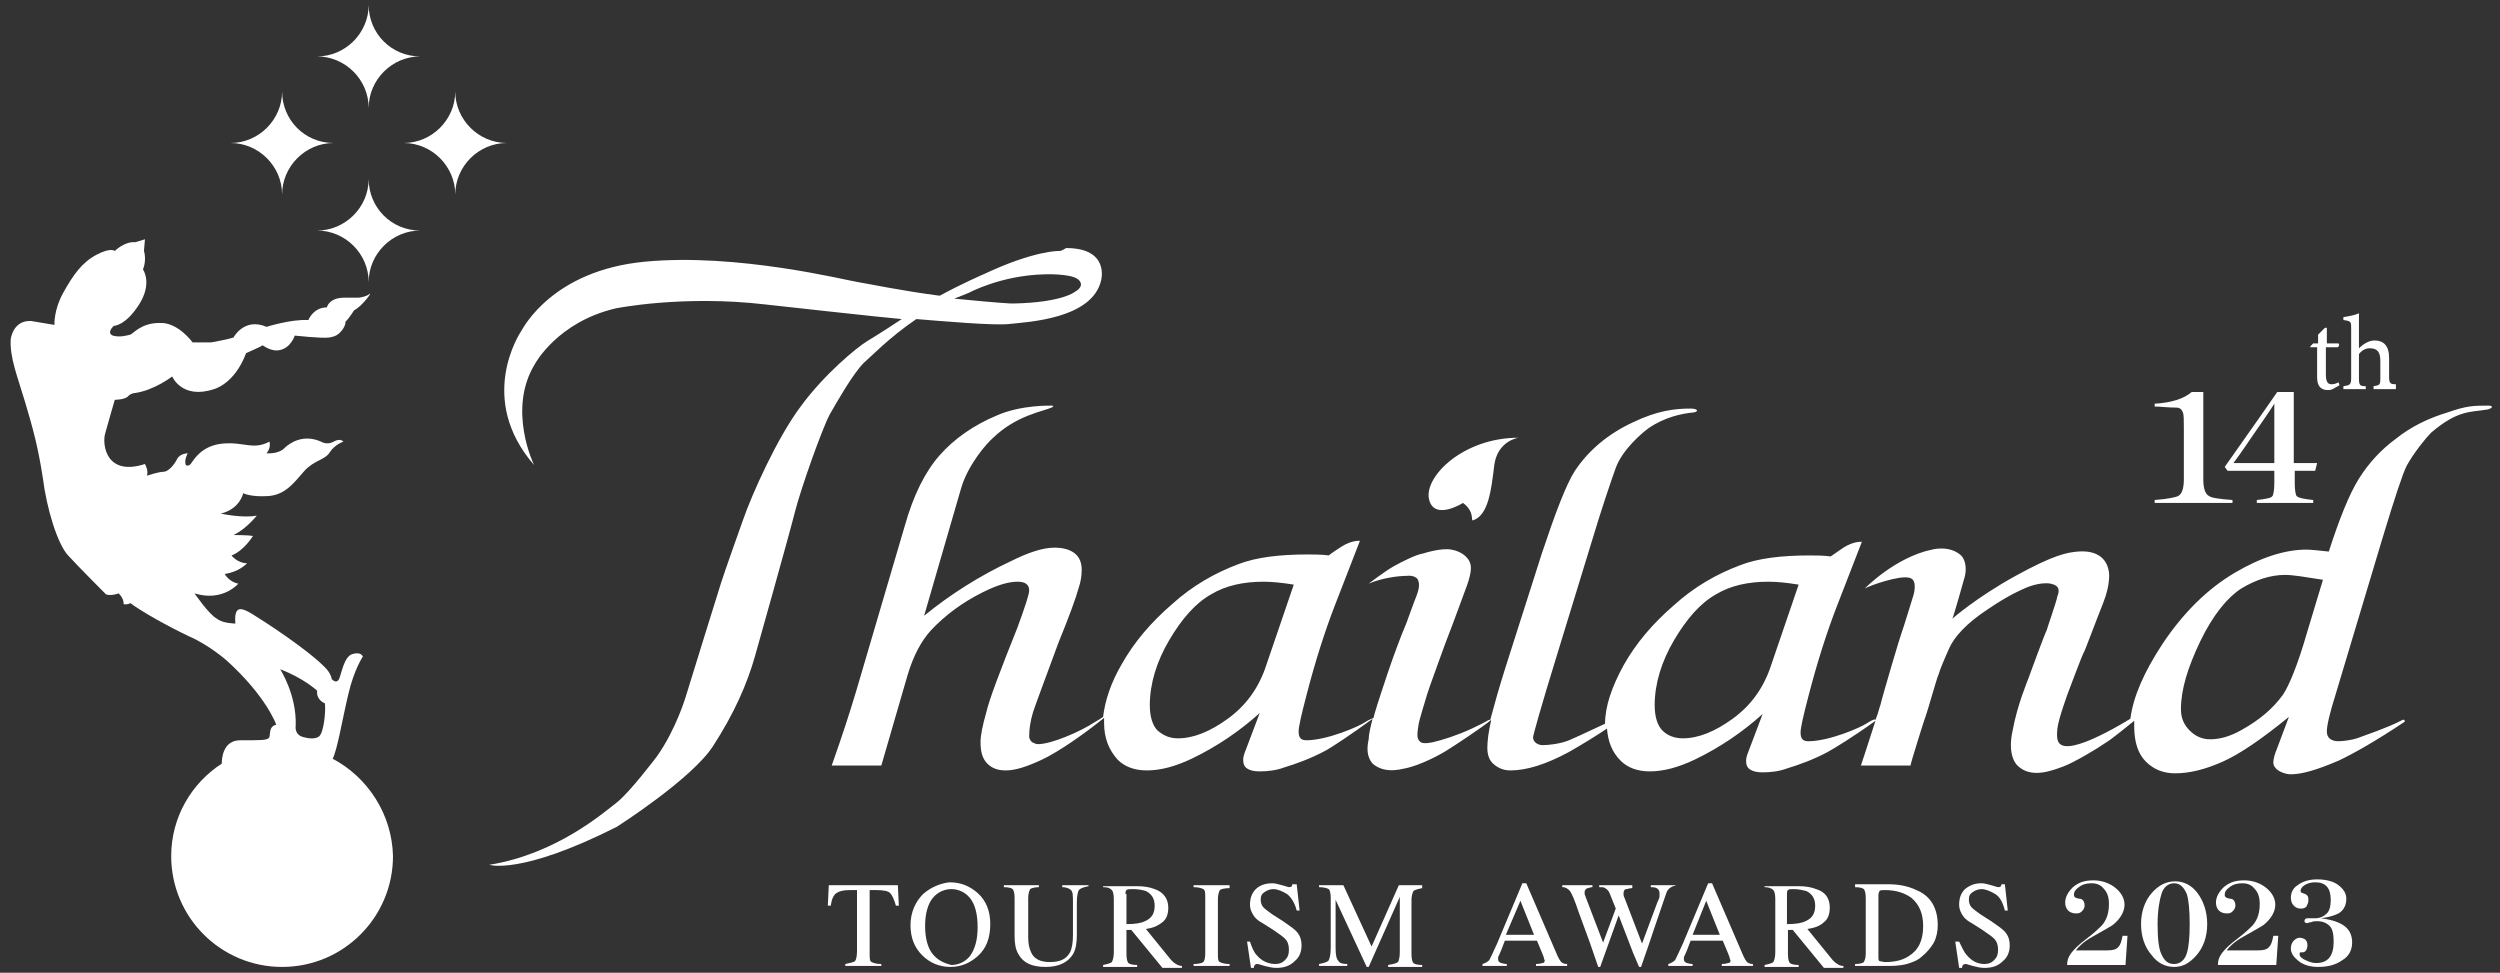 <?xml version="1.0" encoding="utf-8"?>
<!-- Generator: Adobe Illustrator 27.0.0, SVG Export Plug-In . SVG Version: 6.00 Build 0)  -->
<svg version="1.1" id="Layer_1" xmlns="http://www.w3.org/2000/svg" xmlns:xlink="http://www.w3.org/1999/xlink" x="0px" y="0px"
	 viewBox="0 0 257 100" style="enable-background:new 0 0 257 100;" xml:space="preserve">
<rect x="0" y="0" width="257" height="100" fill="#333333" stroke="none"/>
<style type="text/css">
	.st0{fill:#FFFFFF;}
</style>
<g>
	<g>
		<g>
			<g>
				<g>
					<g>
						<defs>
							<path id="SVGID_1_" d="M146.9,51.3c0.5,2.3,3.5,0.4,3.5,0.4c1.2,0.9,0.8,1.8,1,1.8c1.6-0.5,1.9-3.1,2.2-5.6
								c0.3-2.6,2.5-2.9,2.5-2.9C150.4,45,146.4,49,146.9,51.3 M119,75.1c-0.5-0.5-0.8-1.4-0.8-2.6c0-2.2,0.7-4.5,2-6.7
								c1.3-2.2,2.7-3.8,4.3-4.7c1.5-0.9,3.3-1.3,5.4-1.3c0.8,0,1.9,0.1,3.1,0.3l-2.8,8.2c-0.8,2.5-2.2,4.3-4,5.6
								c-1.8,1.3-3.5,2-5.1,2C120.2,75.9,119.6,75.6,119,75.1 M170.9,75.1c-0.5-0.5-0.8-1.4-0.8-2.6c0-2.2,0.7-4.5,2-6.7
								c1.3-2.2,2.7-3.8,4.3-4.7c1.5-0.9,3.3-1.3,5.4-1.3c0.8,0,1.9,0.1,3.1,0.3l-2.8,8.2c-0.8,2.5-2.2,4.3-4,5.6
								c-1.8,1.3-3.5,2-5.1,2C172.1,75.9,171.4,75.6,170.9,75.1 M225.1,75.1c-0.6-0.6-0.9-1.3-0.9-2.2c0-2,0.7-4.3,2-7
								c1.3-2.7,2.8-4.5,4.2-5.4c1.5-0.9,3-1.4,4.5-1.4c0.8,0,2,0.2,3.9,0.5l-1.6,5.3c-1,3.5-1.9,5.6-2.5,6.5
								c-1,1.4-2.4,2.6-4.2,3.6c-1.2,0.7-2.3,1-3.3,1C226.4,76,225.7,75.7,225.1,75.1 M251.6,42.4c-2,0.6-3.8,1.5-5.3,2.7
								c-1.5,1.1-2.8,2.5-3.8,4.1c-1,1.6-2,4.1-3.1,7.5c-1-0.1-1.8-0.2-2.3-0.2c-2.2,0-4.7,0.8-7.4,2.4c-2.7,1.6-5.2,4-7.4,7.3
								c-1.9,2.9-3,5.4-3.3,7.7c-0.1,0-0.1,0.1-0.2,0.1c-0.1,0.1-1.7,1-2.3,1.3c-0.6,0.3-2.5,1.3-3.8,1.4c-1.3,0.1-1.3-0.8-1.2-1.8
								c0.1-1,1.1-3.7,1.1-3.7s1.5-4,1.6-4.1c0.1-0.1,1.2-3.1,2-5.1c0.8-2,0.6-3.2,0.6-3.2c-0.3-2-2.1-2.2-3.2-2.1
								c-1.1,0.1-2.4,0.3-6.4,2.5c-4,2.2-6.5,4.4-6.5,4.4c0.1-0.1,1.3-4.4,1.3-4.4c0.3-1.5-0.4-2.1-0.4-2.1c-1.2-1.1-3-0.6-3-0.6
								c-3.8,0.8-6.9,4-6.9,4c0.5-0.3,3.6-1.4,4.6-1.1c0.9,0.2,0.4,1.8,0.4,1.8c-0.1,0.3-1.1,3.6-1.2,3.8c-0.1,0.2-2,6.6-2.2,7.5
								c-0.1,0.2-0.2,0.8-0.5,1.5c-0.1-0.1-0.3,0-0.8,0.3c-0.7,0.5-4,1.9-6.1,1.9c-0.6,0-0.8-0.3-0.8-0.9c0-0.5,0.3-1.8,0.8-3.7
								c0.9-3.5,1.9-6.6,2.9-9.2l2.6-6.7c0,0-0.8-0.1-1.9,0.6c-1,0.7-1.3,0.9-1.3,0.9c-0.8-0.1-1.5-0.1-2.2-0.1
								c-2.9,0-5.3,0.3-7.1,1c-2.4,0.9-4.7,2.2-6.8,4.1c-2.2,1.9-3.9,3.9-5.2,6.2c-1.2,2.2-1.9,4.2-1.9,6c-0.9,0.4-2.1,1-3.7,1.7
								c-1,0.4-2.2,0.5-2.7,0.5c-0.5,0-1-0.3-1-0.8c0-0.2,0.8-3.1,2.5-8.6l3.4-11.1c1.2-4,2.1-6.6,2.6-8c0.7-1.9,2.7-3.6,3.4-4.1
								c1.6-1.1,3.4-1.5,4.6-1.6c0.6-0.1,0.4-0.4-0.3-0.4c-1.6,0-3.4,0.2-5.9,1.4c-2.6,1.2-4.6,2.9-6,5c-0.9,1.4-2,4.3-3.4,8.5
								l-3.7,11.6c-0.7,2.2-1.2,4-1.6,5.5c0,0,0,0-0.1,0c-0.1,0-0.3,0.2-1.8,0.9c-1.5,0.7-3.1,1.2-4,1.4c-1,0.2-1.3,0.1-1.5-0.3
								c-0.2-0.3,0-1.3,0-1.3c0-0.5,0.9-3.2,0.9-3.3c0-0.1,2.1-5.9,2.2-6.1c0.1-0.2,1.9-5.1,1.9-5.1c0.5-1.4,0.4-1.9,0.4-1.9
								c0-0.8-0.8-1.6-2-1.8c-1.1-0.2-2.9,0.4-2.9,0.4c-0.7,0.1-2.1,0.8-3,1.3c-0.9,0.5-2.6,1.8-2.6,1.8c1.4-0.6,3.1-0.8,3.9-0.8
								c0.8-0.1,1.1,0.3,1.1,0.3c0.4,0.6,0,1.5-0.1,1.8c-0.1,0.2-1,2.7-1,2.7c-1.4,3.3-2.7,7.5-3,8.4c-0.1,0.4-0.3,0.9-0.4,1.4
								c-0.2,0.1-0.5,0.2-0.8,0.4c-0.7,0.5-4,1.9-6.1,1.9c-0.6,0-0.8-0.3-0.8-0.9c0-0.5,0.3-1.8,0.8-3.7c0.9-3.5,1.9-6.6,2.9-9.2
								l2.6-6.7c0,0-0.8-0.1-1.9,0.6c-1.1,0.7-1.3,0.9-1.3,0.9c-0.7-0.1-1.5-0.1-2.2-0.1c-2.9,0-5.3,0.3-7.1,1
								c-2.4,0.9-4.7,2.2-6.8,4.1c-2.2,1.9-3.9,3.9-5.2,6.2c-1.1,1.9-1.7,3.7-1.9,5.4c-0.3,0.2-0.6,0.4-0.8,0.5
								c-1.5,1-4.5,2.3-5.9,2.3c-0.2,0-0.4-0.1-0.6-0.2c-0.1-0.1-0.3-0.3-0.3-0.6c0-0.7,0.1-1.5,0.4-2.5c0.3-0.9,1.2-3.3,2.6-7.1
								c1.1-2.7,1.8-4.6,2.1-5.7c0.2-0.6,0.3-1.2,0.3-1.8c0-0.7-0.2-1.3-0.7-1.7c-0.5-0.4-1.2-0.6-2.1-0.6c-1.2,0-2.7,0.5-4.5,1.4
								c-3.2,1.5-6.2,3.4-8.9,5.6l3.8-13.1c0.7-2.4,2.6-4.6,3.3-5.2c2.4-2.3,5.1-2.7,6-3.1c0.4-0.2,0-0.2,0-0.2s-3.1-0.1-5.6,1
								c-2.4,1-4.4,2.4-5.9,4.1c-1.5,1.7-2.7,4.1-3.6,7.3l-5,17c-0.6,2-1.4,4.5-2.5,7.6h5.1l2.7-9.3c0.6-2,1.4-3.5,2.4-4.6
								c1.5-1.6,3.3-2.9,5.3-3.9c1.4-0.7,2.6-1.1,3.6-1.1c0.8,0,1.2,0.3,1.2,0.9c0,0.4-0.4,1.6-1.2,3.8c-1.8,4.5-2.9,7.4-3.2,8.7
								c-0.4,1.4-0.6,2.4-0.6,3.1c0,1,0.2,1.7,0.7,2.2c0.5,0.5,1.1,0.7,1.9,0.7c1,0,2.2-0.4,3.7-1.1c1.7-0.8,4.3-2.6,6.4-4.3
								c0,0.2,0,0.3,0,0.5c0,1.6,0.5,2.8,1.4,3.8c0.7,0.7,1.7,1.1,3,1.1c1.4,0,2.9-0.4,4.6-1.2c2.7-1.3,5-2.9,7-4.7l-1.4,3.7
								c-0.2,0.5-0.3,0.8-0.3,1.1c0,0.4,0.1,0.7,0.4,0.9c0.3,0.2,0.7,0.3,1.3,0.3c0.8,0,1.7-0.1,2.5-0.4c1.3-0.4,2.7-0.9,4.2-1.7
								c0.6-0.3,2.7-1.7,4.9-3.3c-0.2,0.8-0.4,1.6-0.4,2.1c-0.2,0.9-0.2,1.8,0.4,2.5c0.7,0.6,1.7,0.9,3.3,0.5
								c1.6-0.3,3.8-1.5,4.4-1.9c0.5-0.3,3.7-2.4,4.5-3.1c-0.3,1.3-0.4,2.2-0.4,2.9c0,0.7,0.2,1.3,0.7,1.7c0.5,0.4,1,0.6,1.7,0.6
								c1.6,0,3.6-0.6,6-1.9c1.4-0.8,2.7-1.6,3.9-2.4c0.1,1.3,0.5,2.4,1.4,3.3c0.7,0.7,1.7,1.1,3,1.1c1.4,0,2.9-0.4,4.6-1.2
								c2.7-1.3,5-2.9,7-4.7l-1.4,3.7c-0.2,0.5-0.3,0.8-0.3,1.1c0,0.4,0.1,0.7,0.4,0.9c0.3,0.2,0.7,0.3,1.3,0.3
								c0.8,0,1.7-0.1,2.5-0.4c1.3-0.4,2.7-0.9,4.2-1.7c0.7-0.4,2.4-1.4,4.9-3.2c-0.6,1.9-1.5,4.6-1.5,4.6h5.1c0-0.2,1.5-5,1.6-5.2
								c0.1-0.2,1.1-3.8,1.3-4.2c0.1-0.4,0.6-1.6,1.1-2.7c0.5-1.1,1.7-2.5,4-4c2.2-1.5,3.5-2,3.7-2.1c0.2-0.1,1.6-0.7,2.7-0.5
								c1,0.2,0.9,0.8,0.7,1.3c-0.1,0.6-1.1,3.4-1.1,3.5c-0.1,0.1-1.8,4.7-1.9,5c-0.1,0.3-1.1,2.6-1.6,5.3c-0.6,2.7,0.5,3.6,0.5,3.6
								c1.4,1.4,3.6,0.5,4.7,0.1c1.1-0.4,3.6-1.9,4.3-2.4c0.7-0.4,2.6-2,3-2.3c0,0.2,0,0.4,0,0.6c0,1.6,0.4,2.8,1.2,3.6
								c0.8,0.8,1.8,1.2,3,1.2c1.5,0,3.1-0.4,4.9-1.2c1.8-0.8,4.1-2.4,6.8-4.6l-1.2,3.2c-0.3,0.7-0.4,1.2-0.4,1.5
								c0,0.3,0.2,0.6,0.5,0.8c0.3,0.2,0.8,0.4,1.3,0.4c1.2,0,2.8-0.5,4.9-1.4c1.5-0.7,3.8-2,6.8-4c0,0,0.1-0.4-0.4-0.1
								c-0.4,0.2-1.1,0.6-4.5,1.8c-0.6,0.2-1.5,0.3-1.9,0.3c-0.7,0-1.2-0.3-1.2-1c0-0.6,0.3-1.9,0.9-3.8l4.8-16
								c1.3-4.3,2.1-6.7,2.5-7.5c0.7-1.3,2-2.9,2.5-3.4c2.8-2.4,4.1-2.1,5.8-2.4c0.5-0.1,0.7-0.4,0.1-0.4
								C254.3,41.7,253.6,41.7,251.6,42.4 M98.1,30.7c0.5-0.2,1-0.4,1.5-0.6c0,0,3.3-1.8,7.8-1.9c0,0,2.6-0.1,3.4,0.5
								c0,0,0.9,0.6-0.3,1.3c0,0-1.3,1.1-6.3,1.2c-0.1,0-0.2,0-0.3,0C102.2,31.1,100.2,30.9,98.1,30.7 M108.9,25.8
								c0,0-2.5-0.1-7.8,2.4c0,0-2.1,0.9-4.5,2.2c-3.9-0.5-7.7-1.3-8.4-1.4c-1.3-0.2-12.4-3-21.9-2.1c-9.5,0.9-12.5,6.8-12.7,7.1
								c-0.2,0.3-4.6,7,1.3,13.8c0,0-2.8-5.7,0.1-10.4c0,0,2.3-4.3,8.3-5.7c0,0,6.9-1.4,15.4-0.4c0,0,12.6,1.4,14,1.5
								c-1.5,1-3.1,2-3.6,2.3c-1,0.6-4.4,3.4-6.8,6.7c-2.4,3.2-5,9-5.9,11.6c0,0-2,5.6-2.3,6.6c0,0-3.4,10.9-3.6,11.6
								c0,0-1,3.4-3,6.2c0,0-2.8,3.7-4.1,4.7c-1.3,1-6.2,5.3-13.1,6.4c0,0,3.2,1.1,13.1-3.9c0,0,7.7-4.9,9.9-8.3
								c2.2-3.4,3.5-6.4,4.3-9.2c0,0,3.5-12.4,4.1-14.8c0.6-2.4,2.8-8.6,3.6-10.1c0.8-1.4,2.4-4.2,3.5-5.3c0.7-0.6,2.6-2.6,5.4-4.5
								c2.5,0.2,8.1,0.7,9.6,0.5c1.8-0.2,8.5-0.5,9.4-4.5c0,0,0.9-3.3-3.6-3.3C109.1,25.8,109,25.8,108.9,25.8"/>
						</defs>
						<use xlink:href="#SVGID_1_"  style="overflow:visible;fill:#FFFFFF;"/>
						<clipPath id="SVGID_00000042006826165685225360000007642975965471078531_">
							<use xlink:href="#SVGID_1_"  style="overflow:visible;"/>
						</clipPath>
					</g>
				</g>
				<g>
					<g>
						<defs>
							<path id="SVGID_00000060007411943104514590000014586159429434541246_" d="M85.2,91l-0.1,2.1h0.3c0.1-0.7,0.3-1.1,0.6-1.3
								c0.3-0.2,0.7-0.3,1.4-0.3h0.7v6.3c0,0.5-0.1,0.9-0.2,1c-0.1,0.1-0.5,0.2-1,0.3v0.2h3.7v-0.2c-0.5,0-0.8-0.1-1-0.2
								c-0.2-0.1-0.2-0.4-0.2-0.9v-6.5h0.7c0.7,0,1.2,0.1,1.4,0.3c0.2,0.2,0.4,0.6,0.6,1.3h0.3L92.3,91H85.2z M109.2,91v0.2
								c0.5,0,0.8,0.2,0.9,0.3c0.2,0.2,0.2,0.6,0.2,1.3v3.3c0,0.8-0.1,1.4-0.3,1.8c-0.4,0.7-1,1-2.1,1c-0.9,0-1.6-0.3-1.9-1
								c-0.2-0.4-0.3-0.9-0.3-1.6v-4c0-0.4,0.1-0.7,0.2-0.9c0.1-0.1,0.5-0.2,0.9-0.2V91h-3.6v0.2c0.5,0,0.8,0.1,0.9,0.2
								c0.1,0.1,0.2,0.4,0.2,0.9v3.9c0,0.8,0.1,1.4,0.4,1.9c0.5,0.9,1.4,1.3,2.8,1.3c1.4,0,2.3-0.5,2.8-1.3c0.3-0.5,0.4-1.2,0.4-2
								v-3.3c0-0.7,0.1-1.1,0.2-1.3c0.2-0.2,0.5-0.3,1-0.4V91H109.2z M115.7,91.9c0-0.2,0-0.3,0.1-0.4c0.1-0.1,0.3-0.1,0.7-0.1
								c0.5,0,1,0.1,1.3,0.2c0.6,0.3,0.9,0.8,0.9,1.5c0,0.8-0.3,1.3-1,1.6c-0.4,0.2-1,0.3-1.9,0.3V91.9z M113.4,91v0.2
								c0.5,0,0.7,0.1,0.9,0.3c0.1,0.1,0.2,0.4,0.2,0.9v5.5c0,0.5-0.1,0.8-0.2,1c-0.1,0.1-0.4,0.2-0.9,0.3v0.2h3.5v-0.2
								c-0.5,0-0.8-0.1-0.9-0.2c-0.1-0.1-0.2-0.4-0.2-0.9v-2.5l0.5,0l3.2,3.9h2v-0.2c-0.2,0-0.5-0.1-0.6-0.2
								c-0.2-0.1-0.3-0.2-0.5-0.4l-2.6-3.2c0.7-0.1,1.2-0.3,1.7-0.7c0.4-0.3,0.6-0.8,0.6-1.5c0-0.9-0.5-1.6-1.4-1.9
								c-0.5-0.2-1.1-0.3-1.8-0.3H113.4z M122.7,91v0.2c0.5,0,0.8,0.1,1,0.2c0.2,0.1,0.2,0.4,0.2,0.9V98c0,0.5-0.1,0.8-0.2,0.9
								c-0.1,0.1-0.5,0.2-1,0.2v0.2h3.7v-0.2c-0.5,0-0.8-0.1-1-0.2c-0.2-0.1-0.2-0.4-0.2-0.9v-5.6c0-0.4,0.1-0.7,0.2-0.9
								c0.1-0.1,0.5-0.2,1-0.2V91H122.7z M143.8,91l-2.8,6.3l-2.9-6.3h-2.5v0.2c0.5,0,0.8,0.1,1,0.2c0.1,0.1,0.2,0.4,0.2,0.9v5.1
								c0,0.7-0.1,1.1-0.2,1.3c-0.1,0.2-0.5,0.3-1,0.4v0.2h2.9v-0.2c-0.5,0-0.8-0.1-0.9-0.3c-0.2-0.2-0.3-0.6-0.3-1.3v-5l3.2,6.9
								h0.2l3.2-7.2v5.7c0,0.5-0.1,0.9-0.2,1c-0.1,0.1-0.4,0.2-1,0.3v0.2h3.5v-0.2c-0.5,0-0.8-0.1-0.9-0.2c-0.1-0.1-0.2-0.4-0.2-0.9
								v-5.6c0-0.4,0.1-0.7,0.2-0.9c0.1-0.1,0.4-0.2,0.9-0.3V91H143.8z M169.7,91v0.2c0.2,0,0.4,0,0.6,0.1c0.2,0.1,0.3,0.3,0.3,0.5
								c0,0.1,0,0.1,0,0.3c0,0.2-0.1,0.4-0.2,0.6l-1.6,4.3l-1.8-4.7c-0.1-0.2-0.1-0.3-0.1-0.3c0-0.1,0-0.1,0-0.2
								c0-0.2,0.1-0.4,0.3-0.4c0.1,0,0.3-0.1,0.6-0.1V91h-3.4v0.2c0.3,0,0.5,0,0.6,0.1c0.2,0.1,0.4,0.3,0.5,0.6l0.6,1.5l-1.3,3.5
								l-1.8-4.7c0-0.1-0.1-0.2-0.1-0.3c0-0.1,0-0.2,0-0.2c0-0.2,0.1-0.3,0.3-0.4c0.1,0,0.3-0.1,0.5-0.1V91h-3.1v0.2
								c0.4,0,0.6,0.2,0.8,0.4c0.2,0.3,0.5,1,0.9,2.2l1.1,3l0.9,2.6h0.2l1.9-5.3l1.5,3.9l0.6,1.4h0.2l0.8-2.3l0.5-1.5l1.3-3.8
								c0.1-0.3,0.3-0.5,0.5-0.6c0.1-0.1,0.3-0.1,0.5-0.2V91H169.7z M183.7,91.9c0-0.2,0-0.3,0.1-0.4c0.1-0.1,0.3-0.1,0.6-0.1
								c0.5,0,0.9,0.1,1.3,0.2c0.6,0.3,0.9,0.8,0.9,1.5c0,0.8-0.3,1.3-1,1.6c-0.4,0.2-1,0.3-1.9,0.3V91.9z M181.4,91v0.2
								c0.4,0,0.7,0.1,0.9,0.3c0.1,0.1,0.2,0.4,0.2,0.9v5.5c0,0.5-0.1,0.8-0.2,1c-0.1,0.1-0.4,0.2-0.9,0.3v0.2h3.5v-0.2
								c-0.5,0-0.8-0.1-0.9-0.2c-0.1-0.1-0.2-0.4-0.2-0.9v-2.5l0.5,0l3.2,3.9h2v-0.2c-0.3,0-0.5-0.1-0.6-0.2
								c-0.2-0.1-0.3-0.2-0.5-0.4l-2.6-3.2c0.7-0.1,1.3-0.3,1.7-0.7c0.4-0.3,0.6-0.8,0.6-1.5c0-0.9-0.4-1.6-1.4-1.9
								c-0.5-0.2-1.1-0.3-1.8-0.3H181.4z M193.2,98.8c-0.1-0.1-0.1-0.2-0.1-0.4v-6.4c0-0.2,0.1-0.3,0.1-0.4c0.1-0.1,0.3-0.1,0.6-0.1
								c1.1,0,2,0.3,2.7,0.8c0.8,0.7,1.2,1.6,1.2,2.9c0,1.5-0.5,2.5-1.5,3.1c-0.6,0.4-1.4,0.6-2.4,0.6
								C193.6,98.9,193.3,98.8,193.2,98.8 M190.7,91v0.2c0.5,0,0.8,0.1,0.9,0.2c0.1,0.1,0.2,0.4,0.2,0.9V98c0,0.5-0.1,0.7-0.2,0.9
								c-0.1,0.1-0.4,0.2-0.9,0.2v0.2h3.5c0.9,0,1.7-0.1,2.4-0.4c0.3-0.1,0.7-0.3,1-0.6c0.5-0.4,0.9-0.9,1.2-1.4
								c0.3-0.6,0.4-1.2,0.4-1.8c0-1.7-0.7-3-2.2-3.6c-0.8-0.4-1.8-0.6-2.9-0.6H190.7z M156.3,92.6l1.4,3.5h-2.9L156.3,92.6z
								 M156.5,90.8l-2.6,6.2c-0.4,0.9-0.7,1.5-0.8,1.7c-0.2,0.2-0.4,0.3-0.7,0.4v0.2h2.5v-0.2c-0.3,0-0.5-0.1-0.6-0.1
								c-0.2-0.1-0.3-0.2-0.3-0.4c0-0.1,0-0.3,0.1-0.4c0.1-0.2,0.3-0.7,0.6-1.5h3.3l0.5,1.2c0.1,0.2,0.1,0.3,0.2,0.5
								c0,0.2,0.1,0.3,0.1,0.3c0,0.2-0.1,0.3-0.2,0.3c-0.1,0-0.3,0.1-0.7,0.1v0.2h3.2v-0.2c-0.3,0-0.5-0.1-0.6-0.2
								c-0.1-0.1-0.3-0.4-0.5-0.9l-3.1-7.2H156.5z M175.4,92.6l1.4,3.5H174L175.4,92.6z M175.6,90.8L173,97
								c-0.4,0.9-0.7,1.5-0.8,1.7c-0.2,0.2-0.4,0.3-0.7,0.4v0.2h2.5v-0.2c-0.3,0-0.5-0.1-0.6-0.1c-0.2-0.1-0.3-0.2-0.3-0.4
								c0-0.1,0-0.3,0.1-0.4c0.1-0.2,0.3-0.7,0.6-1.5h3.3l0.5,1.2c0.1,0.2,0.1,0.3,0.2,0.5c0,0.2,0.1,0.3,0.1,0.3
								c0,0.2-0.1,0.3-0.2,0.3c-0.1,0-0.3,0.1-0.7,0.1v0.2h3.2v-0.2c-0.3,0-0.5-0.1-0.6-0.2c-0.1-0.1-0.3-0.4-0.5-0.9l-3.1-7.2
								H175.6z M95.9,98.1c-0.5-0.6-0.8-1.6-0.8-2.9c0-1.3,0.3-2.3,0.8-2.9c0.5-0.6,1.2-0.9,1.9-0.9c0.7,0,1.4,0.3,1.9,0.9
								c0.5,0.6,0.8,1.6,0.8,3c0,1.4-0.3,2.3-0.8,3c-0.5,0.6-1.2,0.9-1.9,0.9C97,99,96.4,98.7,95.9,98.1 M94.9,91.9
								c-0.8,0.8-1.3,1.9-1.3,3.2c0,1.3,0.4,2.3,1.2,3.1c0.8,0.8,1.8,1.2,2.9,1.2c1.1,0,2-0.4,2.8-1.1c0.9-0.8,1.3-1.9,1.3-3.3
								c0-1.3-0.4-2.4-1.3-3.2c-0.8-0.7-1.7-1.1-2.9-1.1C96.7,90.8,95.7,91.2,94.9,91.9 M132.9,90.8c0,0.1-0.1,0.2-0.1,0.3
								c-0.1,0.1-0.2,0.1-0.3,0.1c-0.1,0-0.3-0.1-0.7-0.2c-0.4-0.1-0.7-0.2-1-0.2c-0.7,0-1.3,0.2-1.7,0.6c-0.4,0.4-0.6,0.9-0.6,1.6
								c0,0.5,0.2,0.9,0.5,1.3c0.2,0.2,0.4,0.4,0.8,0.6l1.1,0.7c0.6,0.4,1,0.7,1.2,0.9c0.3,0.3,0.4,0.7,0.4,1.1
								c0,0.5-0.1,0.8-0.4,1.1c-0.3,0.3-0.6,0.4-1,0.4c-0.7,0-1.4-0.3-1.9-0.9c-0.3-0.3-0.5-0.8-0.7-1.4h-0.3l0.4,2.7h0.3
								c0-0.1,0-0.2,0.1-0.3c0.1-0.1,0.1-0.1,0.3-0.1c0.1,0,0.3,0.1,0.7,0.2c0.4,0.1,0.8,0.2,1.2,0.2c0.8,0,1.4-0.2,1.9-0.7
								c0.5-0.4,0.7-1,0.7-1.6c0-0.5-0.1-0.9-0.4-1.3c-0.3-0.4-0.8-0.7-1.5-1.2l-1.1-0.7c-0.4-0.3-0.7-0.5-0.9-0.7
								c-0.2-0.2-0.3-0.5-0.3-0.8c0-0.4,0.1-0.6,0.4-0.8c0.3-0.2,0.6-0.3,0.9-0.3c0.4,0,0.9,0.2,1.4,0.5c0.4,0.3,0.8,0.9,1,1.7h0.3
								l-0.3-2.7H132.9z M205.8,90.8c0,0.1-0.1,0.2-0.1,0.3c-0.1,0.1-0.2,0.1-0.3,0.1c-0.1,0-0.3-0.1-0.7-0.2
								c-0.4-0.1-0.7-0.2-1-0.2c-0.7,0-1.2,0.2-1.7,0.6c-0.4,0.4-0.6,0.9-0.6,1.6c0,0.5,0.2,0.9,0.5,1.3c0.2,0.2,0.4,0.4,0.8,0.6
								l1.1,0.7c0.6,0.4,1,0.7,1.2,0.9c0.3,0.3,0.4,0.7,0.4,1.1c0,0.5-0.1,0.8-0.4,1.1c-0.3,0.3-0.6,0.4-1,0.4
								c-0.7,0-1.3-0.3-1.8-0.9c-0.3-0.3-0.5-0.8-0.8-1.4H201l0.4,2.7h0.3c0-0.1,0-0.2,0.1-0.3c0.1-0.1,0.2-0.1,0.3-0.1
								c0.1,0,0.3,0.1,0.7,0.2c0.4,0.1,0.8,0.2,1.2,0.2c0.8,0,1.4-0.2,1.9-0.7c0.5-0.4,0.7-1,0.7-1.6c0-0.5-0.1-0.9-0.4-1.3
								c-0.3-0.4-0.8-0.7-1.5-1.2l-1.1-0.7c-0.4-0.3-0.7-0.5-0.9-0.7c-0.2-0.2-0.3-0.5-0.3-0.8c0-0.4,0.1-0.6,0.4-0.8
								c0.3-0.2,0.6-0.3,0.9-0.3c0.4,0,0.9,0.2,1.4,0.5c0.5,0.3,0.8,0.9,1,1.7h0.3l-0.3-2.7H205.8z"/>
						</defs>
						<use xlink:href="#SVGID_00000060007411943104514590000014586159429434541246_"  style="overflow:visible;fill:#FFFFFF;"/>
						<clipPath id="SVGID_00000157308620033590785810000006514640098627539587_">
							<use xlink:href="#SVGID_00000060007411943104514590000014586159429434541246_"  style="overflow:visible;"/>
						</clipPath>
					</g>
				</g>
			</g>
			<g>
				<path class="st0" d="M239.8,40c-0.2,0.1-0.4,0.1-0.5,0.1c-0.7,0-1.1-0.4-1.1-1.3v-3.1h-0.7l0-0.1l0.3-0.3h0.5v-0.9
					c0.2-0.2,0.5-0.5,0.7-0.7l0.2,0c0,0.5,0,1.1,0,1.6h1.2c0.1,0.1,0.1,0.3-0.1,0.4h-1.2v2.8c0,0.9,0.3,1,0.6,1
					c0.3,0,0.5-0.1,0.7-0.2l0.1,0.3L239.8,40z"/>
				<path class="st0" d="M244,40v-0.3c0.6-0.1,0.7-0.1,0.7-0.8v-1.8c0-0.9-0.3-1.3-1.1-1.3c-0.4,0-0.8,0.2-1.1,0.6v2.5
					c0,0.7,0.1,0.8,0.7,0.8V40h-2.3v-0.3c0.6-0.1,0.8-0.1,0.8-0.8v-5.2c0-0.6,0-0.7-0.8-0.8v-0.3c0.6-0.1,1.2-0.2,1.6-0.4
					c0,0.4,0,0.9,0,1.3v2.3c0.4-0.4,1-0.8,1.6-0.8c0.9,0,1.5,0.5,1.5,1.8v1.9c0,0.7,0.1,0.8,0.7,0.8V40H244z"/>
			</g>
		</g>
		<g>
			<path class="st0" d="M29,9.4c0,2.9-2.4,5.3-5.3,5.3c2.9,0,5.3,2.4,5.3,5.3c0-2.9,2.4-5.3,5.3-5.3C31.3,14.7,29,12.3,29,9.4z"/>
			<path class="st0" d="M46.8,9.4c0,2.9,2.4,5.3,5.3,5.3c-2.9,0-5.3,2.4-5.3,5.3c0-2.9-2.4-5.3-5.3-5.3
				C44.4,14.7,46.8,12.3,46.8,9.4z"/>
			<path class="st0" d="M37.9,18.4c0,2.9-2.4,5.3-5.3,5.3c2.9,0,5.3,2.4,5.3,5.3c0-2.9,2.4-5.3,5.3-5.3
				C40.2,23.7,37.9,21.3,37.9,18.4z"/>
			<path class="st0" d="M37.9,0.5c0,2.9-2.4,5.3-5.3,5.3c2.9,0,5.3,2.4,5.3,5.3c0-2.9,2.4-5.3,5.3-5.3C40.2,5.8,37.9,3.4,37.9,0.5z"
				/>
			<path class="st0" d="M34.2,78c0.5-1,1-4.1,1.6-6.6c0.6-2.6,1.5-3.9,1.5-3.9c-0.2-0.5-0.9-0.3-0.9-0.3c-1.1,0.1-1.3,2.3-1.6,2.7
				c-0.3,0.4-0.7-0.1-0.7-0.1c-0.1-0.6-0.6-1.1-0.6-1.1c-1.8-1.9-6.6-5-7.6-5.6c-1-0.6-1.4-0.6-1.6-0.2c-0.2,0.4-0.1,1.2-0.1,1.2
				s-1.3,0-1.9-0.5C21.5,63.2,20,61,20,61c2.9,0.9,4.5-1,4.5-1c-1-0.2-1.4-1-1.4-1c1.5-0.2,2.3-1.1,2.3-1.1c-1,0-1.6-0.8-1.6-0.8
				c1.3-0.5,2.2-2,2.2-2C25.5,55,24,55,24,55c1.3-0.6,2.4-2,2.4-2c-1.4,0.3-3.7-0.2-3.7-0.2c2-0.5,2.3-2.1,2.3-2.1s0.7,0.4,2.5,0.3
				c1.9-0.1,2.8-1.5,3.8-2.6c1-1.1,2.1-1.1,2.6-1.9c0.5-0.8,1.4-1.1,1.4-1.1S35,45,34.3,45.4c-0.7,0.4-1.3,0-1.3,0
				c-1.8-0.8-3.2,0.1-3.8,0.7c-0.6,0.6-1.8,0.5-1.8,0.5c0.5-0.6,0.3-1.2,0.3-1.2c-1.7,0.9-2.6,0-4.8,0.2c-2.2,0.2-3,1.7-3.3,2.1
				c-0.3,0.3-0.5,0.1-0.5,0.1c-0.2-0.5,0.2-1.2,0.2-1.2s-0.8,0-1.1,0.6c-0.3,0.6-0.9,1.3-1.4,1.3c-0.5,0-1.7,0.4-1.7,0.4
				c0.2-0.5-0.2-1.2-0.2-1.2c-4,1.3-4.4-2-4.1-3.1c0.3-1.1,1-3.5,1-3.5s1.1,0,1.4-0.4c0.3-0.3,0.7-0.3,0.7-0.3
				c2-0.3,3.8-1.7,3.8-1.7s1,2.4,4.3,1.3c0,0,2.1-0.5,3.3-3.7c0,0,1.6-0.7,1.7-0.8c1,0.7,1.7,0.5,1.7,0.5c1.2-0.2,1.6-1.5,1.6-1.5
				s2.8,0.3,3.5,0.2c0.7-0.1,1-0.3,1.4-0.8c0.4-0.6,0.3-0.8,0.3-0.8c0.4-0.4,0.9-1.2,0.9-1.2c0.8-0.4,1.9-1.9,1.6-1.7
				c-0.3,0.3-1.1,0.4-1.1,0.4s0,0-1.5,0c-1.6,0-1.8,1-1.8,1c-1.4,0-1.9,1.3-1.9,1.3c-1.8-0.1-4.3,0.7-4.3,0.7
				c-2.3-1-3.4,1.1-3.4,1.1c-0.6,0.2-2.3,0.5-2.3,0.5h-1.9c0,0-1.5-2.1-3.4-2c-1.9,0-2.7,1.1-3,1.2c-0.4,0.1-1.1,0.3-1.8,0.1
				c-0.7-0.3,0.1-1,0.1-1s1.2,0,2.6-2.2c1.4-2.2,0.4-3.6,0.4-3.6c0.4-1,0.1-1.9,0.1-1.9l0.1-1.2l-1,0.3c-1.1-0.1-2.1,0.9-2.1,0.9
				s-0.4-0.4-1.9,0.4c-1.5,0.8-2.4,2.1-3.4,3.9c-1,1.8-0.9,3.3-0.9,3.3L3.2,33c-1.9-0.1-2.1,1.9-2.1,1.9c-0.1,1.9,0.7,3.8,1.5,6.5
				c0.8,2.7,1.3,4.5,1.8,7.7c0.4,3.2,1.5,6.8,2.6,8c1.1,1.2,3.9,4,3.9,4c0.5,0.2,1.3-0.1,1.3-0.1c0.6,0.6,0.5,1.1,0.5,1.1
				c0.4,0.1,0.7-0.1,0.7-0.1c1.2,0.9,3.9,2.4,6,3.4c2.1,0.9,3.9,2.5,3.9,2.5c4.1,3.7,5.1,6.6,5.1,6.6c-0.9,0.2-0.5,1.2-0.8,1.4
				c-0.3,0.2-0.8,0.2-2.9,0.2c-1.8,0-1.9,1.9-1.9,2.4c-3.1,2-5.2,5.5-5.2,9.5c0,6.3,5.1,11.4,11.4,11.4c6.3,0,11.4-5.1,11.4-11.4
				C40.3,83.7,37.8,79.9,34.2,78z M32.6,71c-0.1,1,0.8,1.3,0.8,1.3c0.1,0.8-0.1,3-0.6,3.4c-0.5,0.4-1.5,0.1-1.5,0.1
				c-1.1-0.2-0.9-1.2-0.9-1.2c0.1-3.2-1.6-5.8-1.6-5.8C31.2,69.7,32.6,71,32.6,71z"/>
		</g>
	</g>
	<g>
		<path class="st0" d="M218.7,96.3l-0.2,2.9h-6c0-0.4,0.1-0.8,0.4-1.2c0.3-0.4,0.8-0.9,1.6-1.5c0.8-0.6,1.3-1.1,1.6-1.4
			c0.5-0.6,0.7-1.3,0.7-2.2c0-0.7-0.2-1.2-0.5-1.5c-0.3-0.4-0.7-0.6-1.3-0.6c-0.5,0-0.9,0.1-1.3,0.4c-0.4,0.3-0.5,0.5-0.5,0.8
			c0,0.2,0.1,0.2,0.2,0.3c0.3,0.1,0.4,0.1,0.5,0.1c0.3,0.1,0.4,0.4,0.4,0.7c0,0.2-0.1,0.4-0.3,0.6c-0.2,0.2-0.4,0.2-0.6,0.2
			c-0.3,0-0.6-0.1-0.8-0.3s-0.3-0.5-0.3-0.8c0-0.6,0.3-1.1,0.8-1.6c0.6-0.5,1.2-0.7,2.1-0.7c0.9,0,1.7,0.3,2.3,0.8
			c0.6,0.5,0.9,1.1,0.9,1.7c0,0.7-0.4,1.4-1.1,2c-0.2,0.2-1,0.6-2.2,1.3c-0.9,0.5-1.4,1-1.7,1.4h3.2c0.6,0,1-0.1,1.2-0.4
			c0.2-0.2,0.3-0.6,0.4-1.1H218.7z"/>
		<path class="st0" d="M226.9,95c0,1.3-0.4,2.4-1.1,3.2c-0.7,0.8-1.4,1.2-2.3,1.2s-1.7-0.4-2.3-1.2c-0.7-0.8-1.1-1.9-1.1-3.2
			c0-1.3,0.4-2.4,1.1-3.2c0.7-0.8,1.5-1.2,2.4-1.2c0.9,0,1.7,0.4,2.3,1.2C226.5,92.6,226.9,93.7,226.9,95z M225.1,95
			c0-1.4-0.1-2.5-0.3-3.1c-0.3-0.7-0.7-1.1-1.3-1.1c-0.6,0-1.1,0.4-1.3,1.1c-0.2,0.6-0.4,1.7-0.4,3.1s0.1,2.5,0.4,3.1
			c0.3,0.7,0.7,1,1.3,1c0.6,0,1.1-0.4,1.3-1.1C225,97.4,225.1,96.4,225.1,95z"/>
		<path class="st0" d="M234.2,96.3l-0.2,2.9h-6c0-0.4,0.1-0.8,0.4-1.2c0.3-0.4,0.8-0.9,1.6-1.5c0.8-0.6,1.3-1.1,1.6-1.4
			c0.5-0.6,0.7-1.3,0.7-2.2c0-0.7-0.2-1.2-0.5-1.5c-0.3-0.4-0.7-0.6-1.3-0.6c-0.5,0-0.9,0.1-1.3,0.4c-0.4,0.3-0.5,0.5-0.5,0.8
			c0,0.2,0.1,0.2,0.2,0.3c0.3,0.1,0.4,0.1,0.5,0.1c0.3,0.1,0.4,0.4,0.4,0.7c0,0.2-0.1,0.4-0.3,0.6c-0.2,0.2-0.4,0.2-0.6,0.2
			c-0.3,0-0.6-0.1-0.8-0.3c-0.2-0.2-0.3-0.5-0.3-0.8c0-0.6,0.3-1.1,0.8-1.6c0.6-0.5,1.2-0.7,2.1-0.7c0.9,0,1.7,0.3,2.3,0.8
			c0.6,0.5,0.9,1.1,0.9,1.7c0,0.7-0.4,1.4-1.1,2c-0.2,0.2-1,0.6-2.2,1.3c-0.9,0.5-1.4,1-1.7,1.4h3.2c0.6,0,1-0.1,1.2-0.4
			c0.2-0.2,0.3-0.6,0.4-1.1H234.2z"/>
		<path class="st0" d="M241.8,96.9c0,0.7-0.3,1.4-1,1.8c-0.7,0.5-1.5,0.7-2.5,0.7c-0.8,0-1.5-0.2-2-0.6c-0.5-0.4-0.8-0.8-0.8-1.3
			c0-0.3,0.1-0.6,0.3-0.8c0.2-0.2,0.4-0.3,0.6-0.3c0.2,0,0.5,0.1,0.6,0.2c0.2,0.2,0.2,0.4,0.2,0.6c0,0.4-0.2,0.7-0.5,0.7
			c-0.1,0-0.2,0-0.2,0c-0.1,0-0.1,0.1-0.1,0.2c0,0.2,0.1,0.3,0.4,0.5c0.4,0.2,0.8,0.4,1.3,0.4c1.2,0,1.8-0.7,1.8-2.2
			c0-0.7-0.1-1.3-0.4-1.6c-0.3-0.3-0.7-0.5-1.3-0.5c-0.2,0-0.4,0-0.6,0.1c-0.2,0-0.4,0.1-0.4,0.1c-0.2,0-0.3-0.1-0.3-0.2
			c0-0.2,0.1-0.3,0.3-0.3c0,0,0.1,0,0.3,0c0.2,0,0.3,0,0.5,0c0.5,0,0.9-0.2,1.2-0.5c0.3-0.3,0.4-0.8,0.4-1.4c0-1.2-0.5-1.8-1.6-1.8
			c-0.4,0-0.8,0.1-1.1,0.3c-0.3,0.2-0.4,0.4-0.4,0.6c0,0.1,0.1,0.2,0.2,0.2c0.2,0.1,0.4,0.1,0.4,0.2c0.2,0.1,0.2,0.3,0.2,0.6
			c0,0.2-0.1,0.4-0.2,0.6c-0.2,0.2-0.4,0.2-0.6,0.2c-0.3,0-0.5-0.1-0.7-0.3c-0.2-0.2-0.3-0.5-0.3-0.8c0-0.5,0.2-1,0.7-1.3
			c0.5-0.4,1.2-0.6,2-0.6c0.9,0,1.7,0.2,2.2,0.6c0.5,0.4,0.8,0.8,0.8,1.4c0,0.7-0.3,1.2-0.8,1.5c-0.4,0.2-1,0.4-1.8,0.5
			C240.9,94.7,241.8,95.5,241.8,96.9z"/>
	</g>
	<path class="st0" d="M229.4,51.7h-7.9v-0.3c1.4-0.1,2.2-0.3,2.4-0.4c0.4-0.2,0.6-0.8,0.6-1.7V44c0-0.8,0-1.4-0.1-1.6
		c-0.1-0.3-0.3-0.5-0.7-0.5c-0.1,0-0.7,0-1.8-0.1c-0.1,0-0.1,0-0.2,0s-0.1,0-0.2,0v-0.3c1.7-0.1,3-0.5,3.8-1.2h1.2v9
		c0,0.9,0.2,1.5,0.6,1.7c0.3,0.2,1.1,0.3,2.4,0.4V51.7z"/>
	<path class="st0" d="M238.2,47.6l-0.2,0.8h-2.1v1.3c0,0.7,0.1,1.2,0.2,1.3c0.2,0.2,0.8,0.3,1.7,0.4v0.3H232v-0.3
		c0.9-0.1,1.5-0.2,1.6-0.4c0.1-0.1,0.2-0.6,0.2-1.3v-1.3H229l-0.3-0.4c0.9-1.3,2.7-3.8,5.4-7.7h1.7v7.3H238.2z M233.8,47.6v-6.1
		c-0.5,0.8-1.2,1.8-2.1,3.1c-0.5,0.7-1.2,1.8-2.1,3H233.8z"/>
</g>
</svg>
